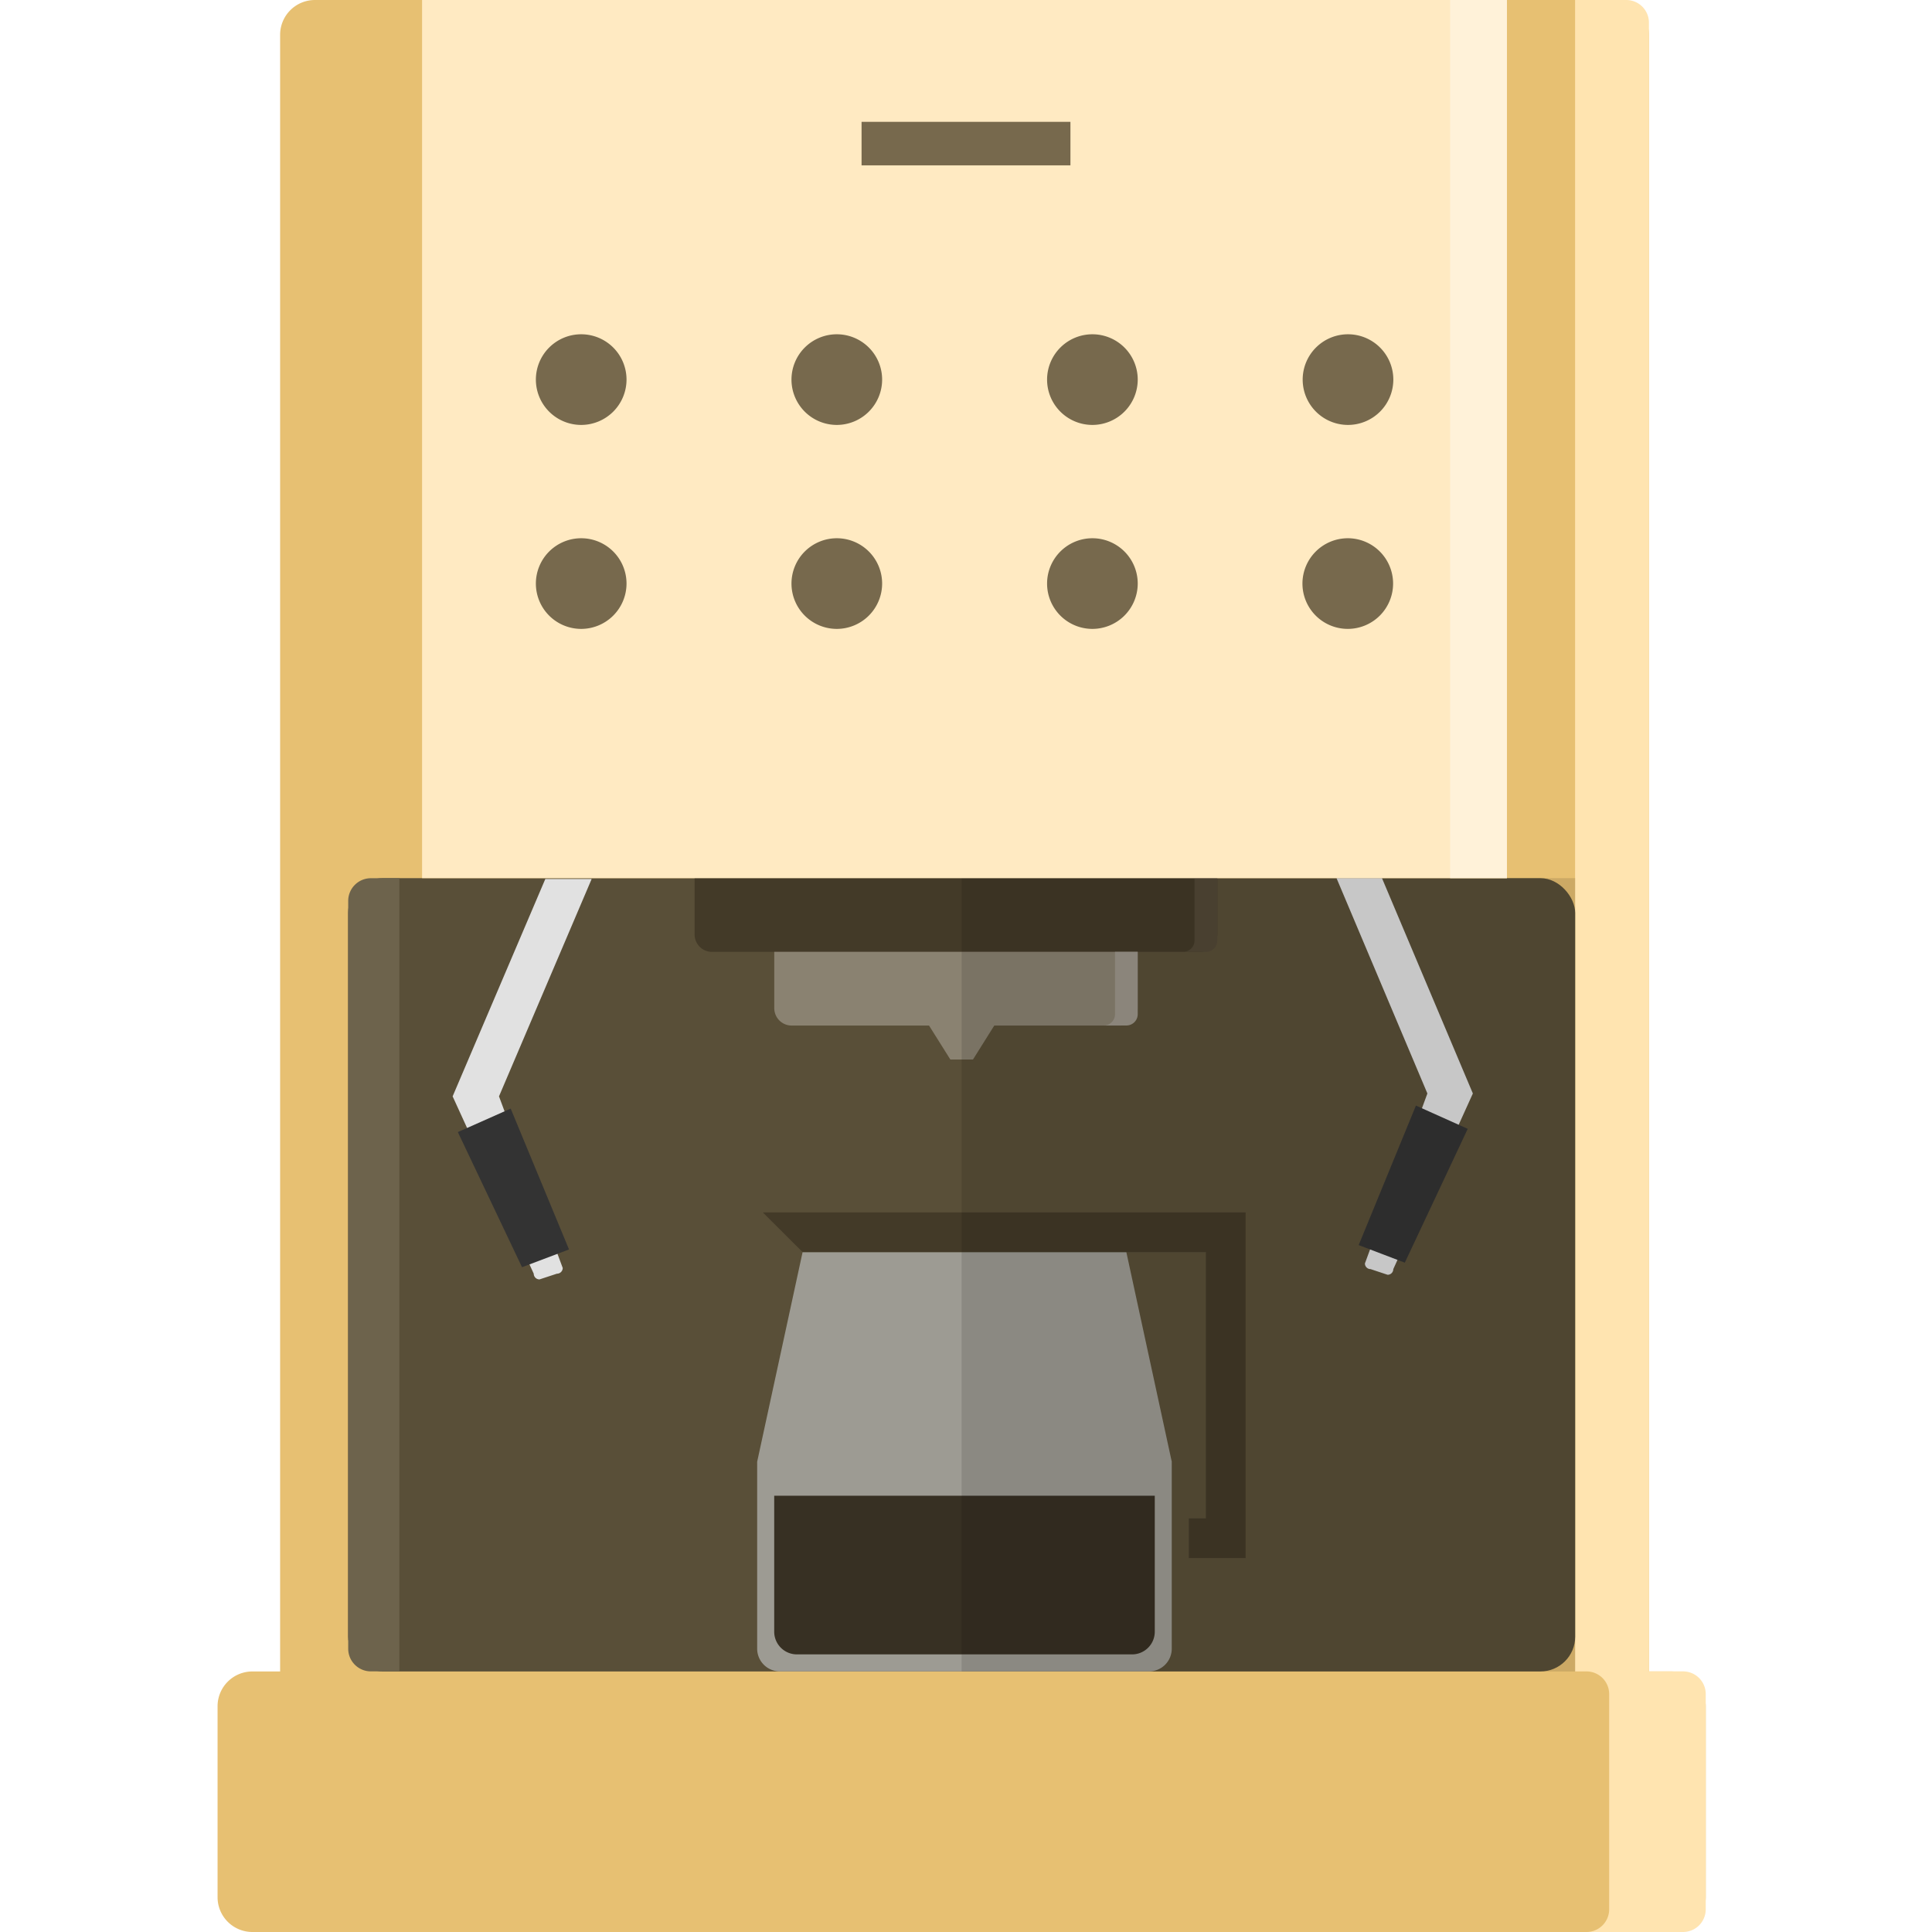 <svg id="wk-coffee-machine" xmlns="http://www.w3.org/2000/svg" width="222" height="222" viewBox="0 0 222 222">
<defs>
    <style>
      .cls-1 {
        fill: #e7c072;
      }

      .cls-1, .cls-11, .cls-13, .cls-14, .cls-17, .cls-19, .cls-2, .cls-4, .cls-5, .cls-6, .cls-7, .cls-8, .cls-9 {
        fill-rule: evenodd;
      }

      .cls-2 {
        fill: #ffe4b0;
      }

      .cls-3 {
        fill: #594f38;
      }

      .cls-4 {
        fill: #6d634c;
      }

      .cls-5 {
        fill: #e1e1e1;
      }

      .cls-6 {
        fill: #333;
      }

      .cls-7 {
        fill: #e2e9ee;
        opacity: 0.5;
      }

      .cls-8 {
        fill: #373023;
      }

      .cls-10, .cls-9 {
        fill: #433a28;
      }

      .cls-11 {
        fill: #534936;
      }

      .cls-12, .cls-14 {
        fill: #8a8271;
      }

      .cls-13 {
        fill: #9d978b;
      }

      .cls-15 {
        opacity: 0.12;
      }

      .cls-16 {
        fill: #ffeac2;
      }

      .cls-17 {
        fill: #fff2d9;
      }

      .cls-18, .cls-19 {
        fill: #77694d;
      }
    </style>
  </defs>
  <path id="wk-base" class="cls-1" d="M36.188,0H185.469a4,4,0,0,1,4,4V192.062H32.188V4A4,4,0,0,1,36.188,0ZM29,192.062H192a4,4,0,0,1,4,4V218a4,4,0,0,1-4,4H29a4,4,0,0,1-4-4V196.062A4,4,0,0,1,29,192.062Z"/>
  <path id="wk-shine" class="cls-2" d="M193.389,222H182.294a2.608,2.608,0,0,0,2.611-2.6V194.657a2.608,2.608,0,0,0-2.611-2.6h-1.305V0h5.875a2.607,2.607,0,0,1,2.61,2.6V192.053h3.916a2.608,2.608,0,0,1,2.611,2.6V219.4A2.608,2.608,0,0,1,193.389,222Z"/>
  <rect id="wk-dispensing-area" class="cls-3" x="40" y="100.906" width="141" height="91.156" rx="4" ry="4"/>
  <path id="wk-dispensing-area-shine" class="cls-4" d="M45.886,100.909v91.144H42.622a2.607,2.607,0,0,1-2.611-2.6V103.513a2.607,2.607,0,0,1,2.611-2.6h3.263Z"/>
  <g id="wk-steamer-right">
    <path id="wk-metal" class="cls-5" d="M153.576,100.909H158.8l10.442,24.739L160.1,145.83a0.652,0.652,0,0,1-.653.651l-1.958-.651a0.652,0.652,0,0,1-.652-0.651l7.179-19.531Z"/>
    <path id="wk-grip" class="cls-6" d="M162.7,127.039l5.952,2.671-7.23,15.38-5.3-2.02Z"/>
  </g>
  <g id="wk-steamer-left">
    <path id="wk-metal-2" data-name="wk-metal" class="cls-5" d="M67.986,101H62.661L52.01,125.979l9.319,20.376a0.661,0.661,0,0,0,.666.657l2-.657a0.661,0.661,0,0,0,.666-0.657l-7.323-19.719Z"/>
    <path id="wk-grip-2" data-name="wk-grip" class="cls-6" d="M58.681,127.384l-6.071,2.7,7.374,15.527,5.4-2.04Z"/>
  </g>
  <g id="wk-coffee-jar">
    <path id="wk-glass" class="cls-7" d="M132.038,192.053H89.615a2.607,2.607,0,0,1-2.611-2.6V167.942l0.007-.011,5.214-24.054h37.2l5.2,24,0.018,0.015v21.552A2.608,2.608,0,0,1,132.038,192.053Z"/>
    <path id="wk-coffee" class="cls-8" d="M130.08,190.1H91.573a2.607,2.607,0,0,1-2.611-2.6V171.871h43.729V187.5A2.608,2.608,0,0,1,130.08,190.1Z"/>
    <path id="wk-plastic" class="cls-9" d="M138.565,179.032h-1.958v-4.557h1.958v-30.6H92.225l-4.569-4.557h55.477v39.712h-4.569Z"/>
  </g>
  <g id="wk-dispensor">
    <path id="wk-parent-container" class="cls-10" d="M79.813,100.906h60.063a0,0,0,0,1,0,0v6.469a2,2,0,0,1-2,2H81.813a2,2,0,0,1-2-2v-6.469A0,0,0,0,1,79.813,100.906Z"/>
    <path id="wk-shine-2" data-name="wk-shine" class="cls-11" d="M138.565,109.373h-2.611a1.305,1.305,0,0,0,1.306-1.3v-7.161h2.61v7.161A1.3,1.3,0,0,1,138.565,109.373Z"/>
    <path id="wk-pointer-container" class="cls-12" d="M88.969,109.375h41.75a0,0,0,0,1,0,0v6.469a2,2,0,0,1-2,2H90.969a2,2,0,0,1-2-2v-6.469A0,0,0,0,1,88.969,109.375Z"/>
    <path id="wk-shine-3" data-name="wk-shine" class="cls-13" d="M129.427,117.836h-2.61a1.3,1.3,0,0,0,1.305-1.3v-7.162h2.611v7.162A1.3,1.3,0,0,1,129.427,117.836Z"/>
    <path id="wk-pointer" class="cls-14" d="M105.931,116.534h9.138l-3.264,5.208H109.2Z"/>
  </g>
  <rect id="wk-dispensing-shadow" class="cls-15" x="110.5" y="100.906" width="70.5" height="91.156"/>
  <rect id="wk-body-steel" class="cls-16" x="48.5" width="124.656" height="100.906"/>
  <path id="wk-body-steel-shine" class="cls-17" d="M166.63,100.909V0h6.527V100.909H166.63Z"/>
  <rect id="wk-logo" class="cls-18" x="99" y="14" width="24" height="5"/>
  <path id="wk-manuals" class="cls-19" d="M154.882,48.827a5.208,5.208,0,1,1,5.221-5.208A5.215,5.215,0,0,1,154.882,48.827ZM125.511,72.264a5.208,5.208,0,1,1,5.222-5.208A5.215,5.215,0,0,1,125.511,72.264Zm0-23.437a5.208,5.208,0,1,1,5.222-5.208A5.215,5.215,0,0,1,125.511,48.827ZM96.141,72.264a5.208,5.208,0,1,1,5.222-5.208A5.215,5.215,0,0,1,96.141,72.264Zm0-23.437a5.208,5.208,0,1,1,5.222-5.208A5.215,5.215,0,0,1,96.141,48.827ZM66.771,72.264a5.208,5.208,0,1,1,5.221-5.208A5.215,5.215,0,0,1,66.771,72.264Zm0-23.437a5.208,5.208,0,1,1,5.221-5.208A5.215,5.215,0,0,1,66.771,48.827Zm88.111,13.02a5.208,5.208,0,1,1-5.222,5.208A5.215,5.215,0,0,1,154.882,61.848Z"/>
</svg>

